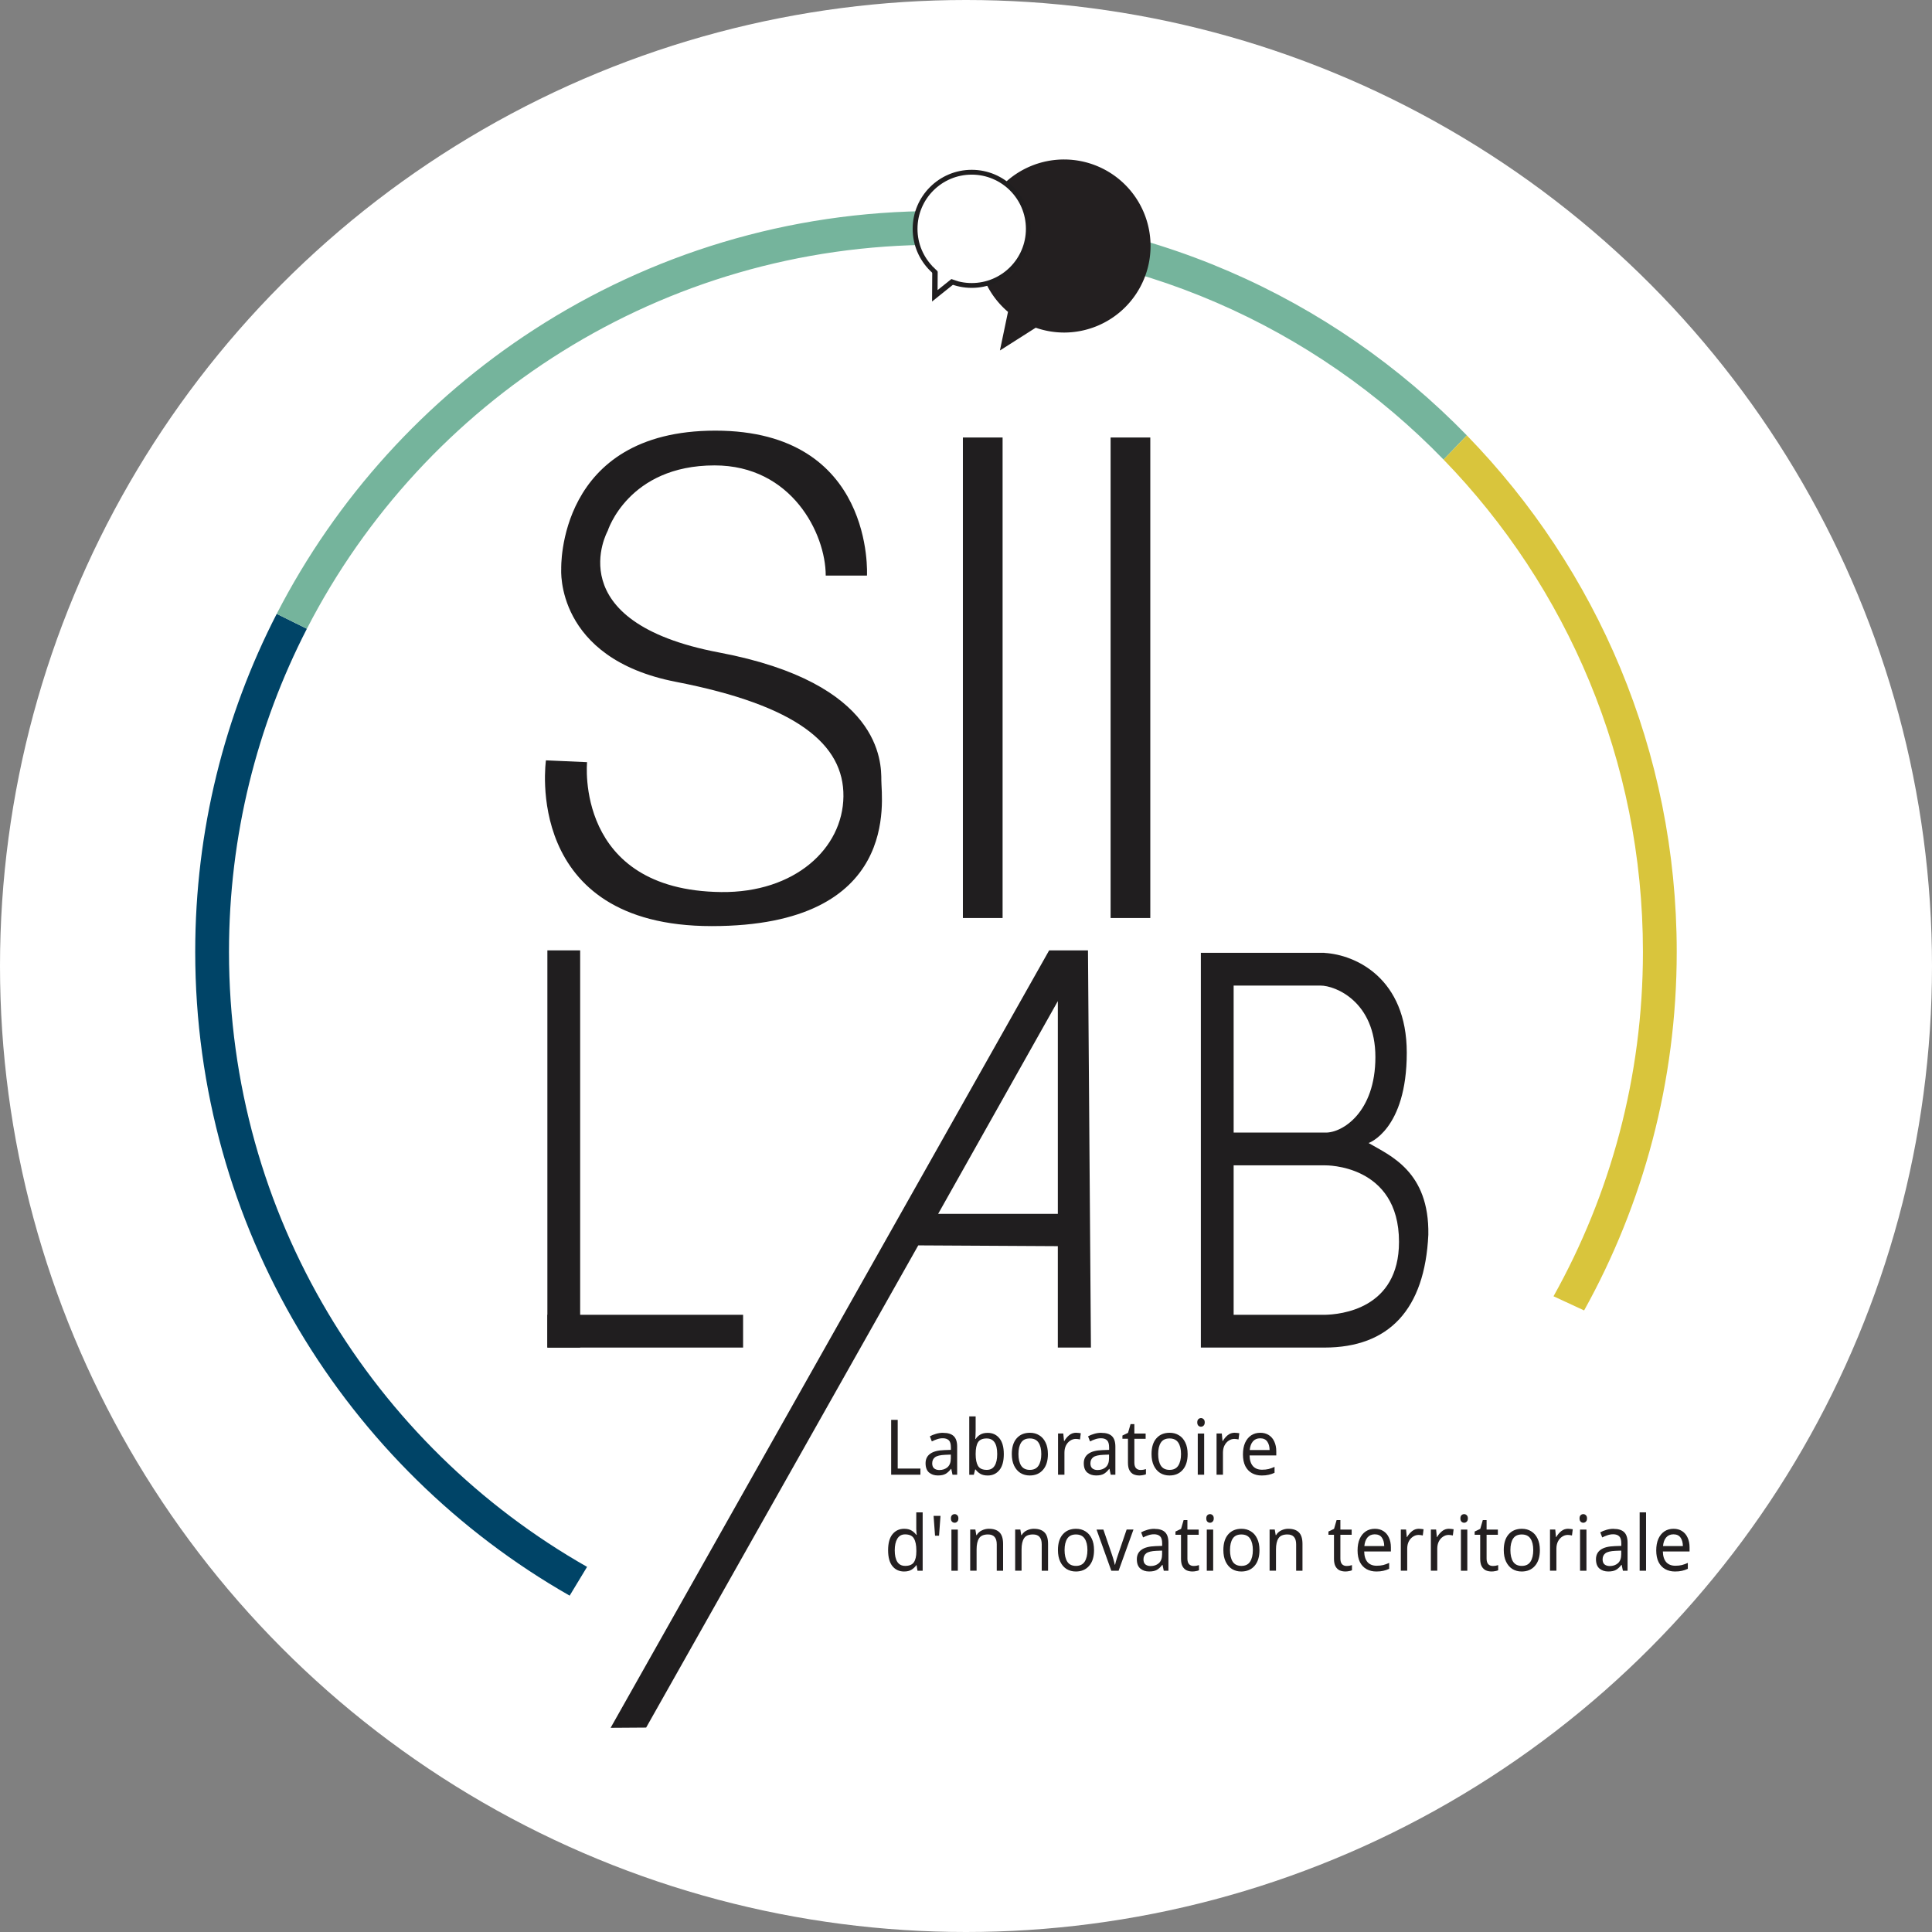 <?xml version="1.0" encoding="UTF-8" standalone="no"?>
<!-- Created with Inkscape (http://www.inkscape.org/) -->

<svg
   width="141.92mm"
   height="141.92mm"
   viewBox="0 0 141.92 141.92"
   version="1.1"
   id="svg5"
   xml:space="preserve"
   inkscape:version="1.2.2 (b0a8486541, 2022-12-01)"
   sodipodi:docname="siilab.svg"
   xmlns:inkscape="http://www.inkscape.org/namespaces/inkscape"
   xmlns:sodipodi="http://sodipodi.sourceforge.net/DTD/sodipodi-0.dtd"
   xmlns="http://www.w3.org/2000/svg"
   xmlns:svg="http://www.w3.org/2000/svg"><rect x="0" y="0" width="141.92" height="141.92" fill="#808080" stroke="none"/><sodipodi:namedview
     id="namedview7"
     pagecolor="#ffffff"
     bordercolor="#000000"
     borderopacity="0.25"
     inkscape:showpageshadow="2"
     inkscape:pageopacity="0.0"
     inkscape:pagecheckerboard="0"
     inkscape:deskcolor="#d1d1d1"
     inkscape:document-units="mm"
     showgrid="false"
     inkscape:zoom="1"
     inkscape:cx="336"
     inkscape:cy="334.5"
     inkscape:window-width="1452"
     inkscape:window-height="1233"
     inkscape:window-x="976"
     inkscape:window-y="65"
     inkscape:window-maximized="0"
     inkscape:current-layer="layer1" /><defs
     id="defs2" /><g
     inkscape:label="Layer 1"
     inkscape:groupmode="layer"
     id="layer1"
     transform="translate(-37.547,-29.919)"><circle
       style="font-variation-settings:normal;opacity:1;vector-effect:none;fill:#ffffff;fill-opacity:1;fill-rule:evenodd;stroke-width:0.3;stroke-linecap:butt;stroke-linejoin:miter;stroke-miterlimit:4;stroke-dasharray:none;stroke-dashoffset:0;stroke-opacity:1;-inkscape-stroke:none;stop-color:#000000;stop-opacity:1"
       id="path12483"
       r="70.96"
       cy="100.879"
       cx="108.507" /><path
       id="path331"
       style="color:#000000;opacity:1;fill:#004467;fill-opacity:1;fill-rule:evenodd;-inkscape-stroke:none"
       d="m 79.392,147.132 c 0.411,-0.683 0.845,-1.4 1.28,-2.115 -15.712,-8.926 -26.304,-25.808 -26.304,-45.181 0,-8.552 2.065,-16.618 5.722,-23.73 l -2.216,-1.096 c -3.827,7.445 -5.987,15.884 -5.987,24.826 0,20.251 11.081,37.927 27.506,47.296 z"
       sodipodi:nodetypes="ccsccsc" /><path
       id="path331-6"
       style="color:#000000;fill:#75b49c;fill-opacity:1;fill-rule:evenodd;-inkscape-stroke:none"
       d="m 106.302,45.422 c -10.881,0 -21.019,3.199 -29.524,8.706 -7.986,5.171 -14.532,12.377 -18.904,20.882 l 2.216,1.096 c 8.614,-16.752 26.068,-28.204 46.212,-28.204 14.636,0 27.849,6.047 37.286,15.778 0.522,-0.542 1.287,-1.343 1.71,-1.779 C 135.409,51.739 121.59,45.422 106.302,45.422 Z"
       sodipodi:nodetypes="ssccsccs" /><path
       d="m 145.297,61.901 c -0.423,0.435 -1.188,1.237 -1.71,1.779 9.066,9.348 14.646,22.096 14.646,36.156 0,9.19 -2.386,17.818 -6.569,25.304 l 2.248,1.041 c 4.332,-7.808 6.803,-16.789 6.803,-26.345 0,-14.749 -5.88,-28.131 -15.419,-37.935 z"
       style="color:#000000;fill:#d9c53c;fill-opacity:1;fill-rule:evenodd;-inkscape-stroke:none"
       id="path3589" /><rect
       style="opacity:1;fill:#201e1f;fill-opacity:1;stroke:none;stroke-width:2.97;stroke-dasharray:none;stroke-opacity:1"
       id="rect6059"
       width="2.916"
       height="35.297"
       x="108.279"
       y="62.057" /><rect
       style="fill:#201e1f;fill-opacity:1;stroke:none;stroke-width:2.97;stroke-dasharray:none;stroke-opacity:1"
       id="rect6059-5"
       width="2.916"
       height="35.297"
       x="119.129"
       y="62.057" /><rect
       style="fill:#201e1f;fill-opacity:1;stroke:none;stroke-width:2.454;stroke-dasharray:none;stroke-opacity:1"
       id="rect6059-5-6"
       width="2.408"
       height="29.177"
       x="77.756"
       y="99.731" /><path
       id="rect6059-5-6-9"
       style="fill:#201e1f;fill-opacity:1;stroke:none;stroke-width:2.446;stroke-dasharray:none;stroke-opacity:1"
       d="m 125.759,99.909 v 28.999 h 9.08 c 4.741,-7.7e-4 7.373,-2.8 7.63,-8.289 0.078,-4.663 -2.825,-5.817 -4.389,-6.736 0,0 2.805,-0.956 2.805,-6.636 0,-5.451 -3.734,-7.197 -6.046,-7.329 v -0.009 h -0.284 -8.796 z m 2.408,2.408 h 6.388 c 1.077,0 4.025,1.172 4.025,5.253 0,4.082 -2.453,5.581 -3.678,5.545 -6.734,0 -6.734,0 -6.734,0 z m 0,13.206 h 6.734 c 0,0 5.413,-0.101 5.413,5.621 0,4.93 -4.286,5.339 -5.475,5.358 v -0.003 h -0.31 -6.362 z"
       sodipodi:nodetypes="cccccsccccccscccccscccccc" /><rect
       style="fill:#201e1f;fill-opacity:1;stroke:none;stroke-width:1.723;stroke-dasharray:none;stroke-opacity:1"
       id="rect6059-5-6-2"
       width="2.408"
       height="14.377"
       x="126.5"
       y="-92.133"
       transform="rotate(90)" /><path
       style="opacity:1;fill:#201e1f;fill-opacity:1;stroke:none;stroke-width:2.5;stroke-dasharray:none;stroke-opacity:1"
       d="m 98.203,72.199 h 3.029 c 0,0 0.604,-10.646 -11.139,-10.646 -11.654,0 -11.32,10.159 -11.32,10.159 0,0 -0.475,6.566 8.424,8.293 8.899,1.727 12.35,4.595 12.306,8.42 -0.044,3.824 -3.577,7.086 -8.984,7.022 -10.783,-0.128 -9.848,-9.542 -9.848,-9.542 l -3.021,-0.133 c 0,0 -1.77,12.176 12.176,12.176 13.947,0 12.461,-9.33 12.461,-10.694 0,-1.364 1.3e-4,-7.151 -11.911,-9.403 -11.911,-2.252 -8.19,-8.933 -8.19,-8.933 0,0 1.505,-4.812 7.852,-4.812 5.659,0 8.164,5.008 8.164,8.092 z"
       id="path7300"
       sodipodi:nodetypes="ccscsssccssscsc" /><path
       style="opacity:1;fill:#201e1f;fill-opacity:1;stroke:none;stroke-width:2.5;stroke-dasharray:none;stroke-opacity:1"
       d="M 82.401,156.841 114.615,99.731 h 2.852 l 0.217,29.177 h -2.432 l 4.7e-4,-7.449 -10.253,-0.057 -19.988,35.421 z"
       id="path8115"
       sodipodi:nodetypes="ccccccccc" /><path
       style="opacity:1;fill:#ffffff;fill-opacity:1;stroke:none;stroke-width:2.53;stroke-dasharray:none;stroke-opacity:1"
       d="m 115.253,103.458 -8.791,15.627 h 8.791 z"
       id="path8171"
       sodipodi:nodetypes="cccc" /><path
       id="path8173"
       style="font-variation-settings:normal;opacity:1;vector-effect:none;fill:#231f20;fill-opacity:1;fill-rule:evenodd;stroke-width:0.358;stroke-linecap:butt;stroke-linejoin:miter;stroke-miterlimit:4;stroke-dasharray:none;stroke-dashoffset:0;stroke-opacity:1;-inkscape-stroke:none;stop-color:#000000;stop-opacity:1"
       d="m 115.708,41.634 a 6.356,6.356 0 0 0 -6.357,6.356 6.356,6.356 0 0 0 2.241,4.838 l -0.593,2.836 2.63,-1.672 a 6.356,6.356 0 0 0 2.079,0.355 6.356,6.356 0 0 0 6.356,-6.357 6.356,6.356 0 0 0 -6.356,-6.356 z" /><circle
       style="font-variation-settings:normal;opacity:1;vector-effect:none;fill:#ffffff;fill-opacity:1;fill-rule:evenodd;stroke:#201e1f;stroke-width:0.354;stroke-linecap:butt;stroke-linejoin:miter;stroke-miterlimit:4;stroke-dasharray:none;stroke-dashoffset:0;stroke-opacity:1;-inkscape-stroke:none;stop-color:#000000;stop-opacity:1"
       id="path11103"
       cx="108.926"
       cy="46.729"
       r="4.159" /><path
       style="opacity:1;fill:#ffffff;fill-opacity:1;stroke:#201e1f;stroke-width:0.4;stroke-dasharray:none;stroke-opacity:1"
       d="m 106.232,49.107 -0.015,2.541 2.524,-2.025 z"
       id="path11159" /><path
       style="opacity:1;fill:#ffffff;fill-opacity:1;stroke:none;stroke-width:0.4;stroke-dasharray:none;stroke-opacity:1"
       d="m 106.015,49.451 0.674,0.662 0.726,0.3 0.474,0.157 1.965,-0.859 -3.898,-1.41 z"
       id="path12079" /><g
       aria-label="Laboratoire
d'innovation territoriale"
       transform="scale(0.973,1.027)"
       id="text12135"
       style="font-size:5.494px;opacity:1;fill:#231f20;stroke-width:0.389"><path
         d="m 105.868,134.613 v -3.923 h 0.494 v 3.483 h 1.714 v 0.44 z"
         id="path12524" /><path
         d="m 109.796,131.619 q 0.538,0 0.797,0.236 0.258,0.236 0.258,0.753 v 2.005 h -0.352 l -0.093,-0.418 h -0.022 q -0.192,0.242 -0.407,0.357 -0.209,0.115 -0.582,0.115 -0.401,0 -0.665,-0.209 -0.264,-0.214 -0.264,-0.665 0,-0.44 0.346,-0.676 0.346,-0.242 1.066,-0.264 l 0.5,-0.017 v -0.176 q 0,-0.368 -0.159,-0.511 -0.159,-0.143 -0.451,-0.143 -0.231,0 -0.44,0.071 -0.209,0.066 -0.39,0.154 l -0.148,-0.363 q 0.192,-0.104 0.456,-0.176 0.264,-0.077 0.549,-0.077 z m 0.143,1.571 q -0.549,0.022 -0.764,0.176 -0.209,0.154 -0.209,0.434 0,0.247 0.148,0.363 0.154,0.115 0.39,0.115 0.374,0 0.621,-0.203 0.247,-0.209 0.247,-0.637 v -0.264 z"
         id="path12526" /><path
         d="m 112.246,131.454 q 0,0.187 -0.011,0.352 -0.005,0.159 -0.017,0.253 h 0.028 q 0.126,-0.187 0.346,-0.313 0.22,-0.126 0.566,-0.126 0.549,0 0.879,0.385 0.335,0.379 0.335,1.137 0,0.758 -0.335,1.143 -0.335,0.385 -0.879,0.385 -0.346,0 -0.566,-0.126 -0.22,-0.126 -0.346,-0.302 h -0.038 l -0.099,0.374 h -0.346 v -4.176 h 0.483 z m 0.83,0.566 q -0.467,0 -0.648,0.269 -0.181,0.269 -0.181,0.835 v 0.022 q 0,0.544 0.176,0.835 0.181,0.286 0.665,0.286 0.396,0 0.588,-0.291 0.198,-0.291 0.198,-0.841 0,-1.115 -0.797,-1.115 z"
         id="path12528" /><path
         d="m 117.702,133.135 q 0,0.731 -0.374,1.132 -0.368,0.401 -1,0.401 -0.39,0 -0.698,-0.176 -0.302,-0.181 -0.478,-0.522 -0.176,-0.346 -0.176,-0.835 0,-0.731 0.368,-1.126 0.368,-0.396 1,-0.396 0.401,0 0.703,0.181 0.308,0.176 0.478,0.516 0.176,0.335 0.176,0.824 z m -2.225,0 q 0,0.522 0.203,0.83 0.209,0.302 0.659,0.302 0.445,0 0.654,-0.302 0.209,-0.308 0.209,-0.83 0,-0.522 -0.209,-0.819 -0.209,-0.297 -0.659,-0.297 -0.451,0 -0.654,0.297 -0.203,0.297 -0.203,0.819 z"
         id="path12530" /><path
         d="m 119.839,131.613 q 0.082,0 0.176,0.011 0.099,0.005 0.17,0.022 l -0.06,0.445 q -0.071,-0.017 -0.159,-0.028 -0.082,-0.011 -0.159,-0.011 -0.225,0 -0.423,0.126 -0.198,0.121 -0.319,0.346 -0.115,0.22 -0.115,0.516 v 1.571 h -0.483 v -2.945 h 0.396 l 0.055,0.538 h 0.022 q 0.143,-0.242 0.368,-0.418 0.225,-0.176 0.533,-0.176 z"
         id="path12532" /><path
         d="m 121.74,131.619 q 0.538,0 0.797,0.236 0.258,0.236 0.258,0.753 v 2.005 h -0.352 l -0.093,-0.418 h -0.022 q -0.192,0.242 -0.407,0.357 -0.209,0.115 -0.582,0.115 -0.401,0 -0.665,-0.209 -0.264,-0.214 -0.264,-0.665 0,-0.44 0.346,-0.676 0.346,-0.242 1.066,-0.264 l 0.5,-0.017 v -0.176 q 0,-0.368 -0.159,-0.511 -0.159,-0.143 -0.451,-0.143 -0.231,0 -0.44,0.071 -0.209,0.066 -0.39,0.154 l -0.148,-0.363 q 0.192,-0.104 0.456,-0.176 0.264,-0.077 0.549,-0.077 z m 0.143,1.571 q -0.549,0.022 -0.764,0.176 -0.209,0.154 -0.209,0.434 0,0.247 0.148,0.363 0.154,0.115 0.39,0.115 0.374,0 0.621,-0.203 0.247,-0.209 0.247,-0.637 v -0.264 z"
         id="path12534" /><path
         d="m 124.691,134.273 q 0.11,0 0.225,-0.017 0.115,-0.022 0.187,-0.044 v 0.368 q -0.077,0.038 -0.22,0.06 -0.143,0.028 -0.275,0.028 -0.231,0 -0.429,-0.077 -0.192,-0.082 -0.313,-0.28 -0.121,-0.198 -0.121,-0.555 v -1.714 h -0.418 v -0.231 l 0.423,-0.192 0.192,-0.626 h 0.286 v 0.676 h 0.852 v 0.374 h -0.852 v 1.703 q 0,0.269 0.126,0.401 0.132,0.126 0.335,0.126 z"
         id="path12536" /><path
         d="m 128.251,133.135 q 0,0.731 -0.374,1.132 -0.368,0.401 -1,0.401 -0.39,0 -0.698,-0.176 -0.302,-0.181 -0.478,-0.522 -0.176,-0.346 -0.176,-0.835 0,-0.731 0.368,-1.126 0.368,-0.396 1,-0.396 0.401,0 0.703,0.181 0.308,0.176 0.478,0.516 0.176,0.335 0.176,0.824 z m -2.225,0 q 0,0.522 0.203,0.83 0.209,0.302 0.659,0.302 0.445,0 0.654,-0.302 0.209,-0.308 0.209,-0.83 0,-0.522 -0.209,-0.819 -0.209,-0.297 -0.659,-0.297 -0.451,0 -0.654,0.297 -0.203,0.297 -0.203,0.819 z"
         id="path12538" /><path
         d="m 129.262,130.564 q 0.11,0 0.192,0.077 0.088,0.071 0.088,0.231 0,0.154 -0.088,0.231 -0.082,0.077 -0.192,0.077 -0.121,0 -0.203,-0.077 -0.082,-0.077 -0.082,-0.231 0,-0.159 0.082,-0.231 0.082,-0.077 0.203,-0.077 z m 0.236,1.104 v 2.945 h -0.483 v -2.945 z"
         id="path12540" /><path
         d="m 131.806,131.613 q 0.082,0 0.176,0.011 0.099,0.005 0.17,0.022 l -0.06,0.445 q -0.071,-0.017 -0.159,-0.028 -0.082,-0.011 -0.159,-0.011 -0.225,0 -0.423,0.126 -0.198,0.121 -0.319,0.346 -0.115,0.22 -0.115,0.516 v 1.571 h -0.483 v -2.945 h 0.396 l 0.055,0.538 h 0.022 q 0.143,-0.242 0.368,-0.418 0.225,-0.176 0.533,-0.176 z"
         id="path12542" /><path
         d="m 133.729,131.613 q 0.379,0 0.648,0.165 0.275,0.165 0.418,0.467 0.148,0.297 0.148,0.698 v 0.291 h -2.016 q 0.011,0.5 0.253,0.764 0.247,0.258 0.687,0.258 0.28,0 0.494,-0.049 0.22,-0.055 0.451,-0.154 v 0.423 q -0.225,0.099 -0.445,0.143 -0.22,0.05 -0.522,0.05 -0.418,0 -0.742,-0.17 -0.319,-0.17 -0.5,-0.505 -0.176,-0.341 -0.176,-0.83 0,-0.483 0.159,-0.83 0.165,-0.346 0.456,-0.533 0.297,-0.187 0.687,-0.187 z m -0.005,0.396 q -0.346,0 -0.549,0.225 -0.198,0.22 -0.236,0.615 h 1.5 q -0.005,-0.374 -0.176,-0.604 -0.17,-0.236 -0.538,-0.236 z"
         id="path12544" /><path
         d="m 106.846,141.536 q -0.549,0 -0.879,-0.379 -0.33,-0.385 -0.33,-1.143 0,-0.758 0.33,-1.143 0.335,-0.39 0.885,-0.39 0.341,0 0.555,0.126 0.22,0.126 0.357,0.308 h 0.033 q -0.005,-0.071 -0.022,-0.209 -0.011,-0.143 -0.011,-0.225 v -1.176 h 0.483 v 4.176 h -0.39 l -0.071,-0.396 h -0.022 q -0.132,0.187 -0.352,0.319 -0.22,0.132 -0.566,0.132 z m 0.077,-0.401 q 0.467,0 0.654,-0.253 0.192,-0.258 0.192,-0.775 v -0.088 q 0,-0.549 -0.181,-0.841 -0.181,-0.297 -0.67,-0.297 -0.39,0 -0.588,0.313 -0.192,0.308 -0.192,0.83 0,0.527 0.192,0.819 0.198,0.291 0.593,0.291 z"
         id="path12546" /><path
         d="m 109.593,137.558 -0.11,1.418 h -0.302 l -0.11,-1.418 z"
         id="path12548" /><path
         d="m 110.664,137.432 q 0.11,0 0.192,0.077 0.088,0.071 0.088,0.231 0,0.154 -0.088,0.231 -0.082,0.077 -0.192,0.077 -0.121,0 -0.203,-0.077 -0.082,-0.077 -0.082,-0.231 0,-0.159 0.082,-0.231 0.082,-0.077 0.203,-0.077 z m 0.236,1.104 v 2.945 h -0.483 v -2.945 z"
         id="path12550" /><path
         d="m 113.252,138.481 q 0.527,0 0.797,0.258 0.269,0.253 0.269,0.824 v 1.917 h -0.478 v -1.885 q 0,-0.709 -0.659,-0.709 -0.489,0 -0.676,0.275 -0.187,0.275 -0.187,0.791 v 1.527 h -0.483 v -2.945 h 0.39 l 0.071,0.401 h 0.028 q 0.143,-0.231 0.396,-0.341 0.253,-0.115 0.533,-0.115 z"
         id="path12552" /><path
         d="m 116.647,138.481 q 0.527,0 0.797,0.258 0.269,0.253 0.269,0.824 v 1.917 h -0.478 v -1.885 q 0,-0.709 -0.659,-0.709 -0.489,0 -0.676,0.275 -0.187,0.275 -0.187,0.791 v 1.527 h -0.483 v -2.945 h 0.39 l 0.071,0.401 h 0.028 q 0.143,-0.231 0.396,-0.341 0.253,-0.115 0.533,-0.115 z"
         id="path12554" /><path
         d="m 121.185,140.003 q 0,0.731 -0.374,1.132 -0.368,0.401 -1,0.401 -0.39,0 -0.698,-0.176 -0.302,-0.181 -0.478,-0.522 -0.176,-0.346 -0.176,-0.835 0,-0.731 0.368,-1.126 0.368,-0.396 1,-0.396 0.401,0 0.703,0.181 0.308,0.176 0.478,0.516 0.176,0.335 0.176,0.824 z m -2.225,0 q 0,0.522 0.203,0.83 0.209,0.302 0.659,0.302 0.445,0 0.654,-0.302 0.209,-0.308 0.209,-0.83 0,-0.522 -0.209,-0.819 -0.209,-0.297 -0.659,-0.297 -0.451,0 -0.654,0.297 -0.203,0.297 -0.203,0.819 z"
         id="path12556" /><path
         d="m 122.488,141.481 -1.115,-2.945 h 0.516 l 0.626,1.736 q 0.044,0.121 0.093,0.269 0.05,0.148 0.088,0.286 0.038,0.132 0.055,0.225 h 0.022 q 0.022,-0.093 0.06,-0.231 0.044,-0.137 0.093,-0.286 0.055,-0.148 0.093,-0.264 l 0.626,-1.736 h 0.516 l -1.121,2.945 z"
         id="path12558" /><path
         d="m 125.746,138.487 q 0.538,0 0.797,0.236 0.258,0.236 0.258,0.753 v 2.005 h -0.352 l -0.093,-0.418 h -0.022 q -0.192,0.242 -0.407,0.357 -0.209,0.115 -0.582,0.115 -0.401,0 -0.665,-0.209 -0.264,-0.214 -0.264,-0.665 0,-0.44 0.346,-0.676 0.346,-0.242 1.066,-0.264 l 0.5,-0.017 v -0.176 q 0,-0.368 -0.159,-0.511 -0.159,-0.143 -0.451,-0.143 -0.231,0 -0.44,0.071 -0.209,0.066 -0.39,0.154 l -0.148,-0.363 q 0.192,-0.104 0.456,-0.176 0.264,-0.077 0.549,-0.077 z m 0.143,1.571 q -0.549,0.022 -0.764,0.176 -0.209,0.154 -0.209,0.434 0,0.247 0.148,0.363 0.154,0.115 0.39,0.115 0.374,0 0.621,-0.203 0.247,-0.209 0.247,-0.637 v -0.264 z"
         id="path12560" /><path
         d="m 128.696,141.14 q 0.11,0 0.225,-0.017 0.115,-0.022 0.187,-0.044 v 0.368 q -0.077,0.038 -0.22,0.06 -0.143,0.028 -0.275,0.028 -0.231,0 -0.429,-0.077 -0.192,-0.082 -0.313,-0.28 -0.121,-0.198 -0.121,-0.555 v -1.714 h -0.418 v -0.231 l 0.423,-0.192 0.192,-0.626 h 0.286 v 0.676 h 0.852 v 0.374 h -0.852 v 1.703 q 0,0.269 0.126,0.401 0.132,0.126 0.335,0.126 z"
         id="path12562" /><path
         d="m 129.943,137.432 q 0.11,0 0.192,0.077 0.088,0.071 0.088,0.231 0,0.154 -0.088,0.231 -0.082,0.077 -0.192,0.077 -0.121,0 -0.203,-0.077 -0.082,-0.077 -0.082,-0.231 0,-0.159 0.082,-0.231 0.082,-0.077 0.203,-0.077 z m 0.236,1.104 v 2.945 h -0.483 v -2.945 z"
         id="path12564" /><path
         d="m 133.674,140.003 q 0,0.731 -0.374,1.132 -0.368,0.401 -1,0.401 -0.39,0 -0.698,-0.176 -0.302,-0.181 -0.478,-0.522 -0.176,-0.346 -0.176,-0.835 0,-0.731 0.368,-1.126 0.368,-0.396 1,-0.396 0.401,0 0.703,0.181 0.308,0.176 0.478,0.516 0.176,0.335 0.176,0.824 z m -2.225,0 q 0,0.522 0.203,0.83 0.209,0.302 0.659,0.302 0.445,0 0.654,-0.302 0.209,-0.308 0.209,-0.83 0,-0.522 -0.209,-0.819 -0.209,-0.297 -0.659,-0.297 -0.451,0 -0.654,0.297 -0.203,0.297 -0.203,0.819 z"
         id="path12566" /><path
         d="m 135.855,138.481 q 0.527,0 0.797,0.258 0.269,0.253 0.269,0.824 v 1.917 h -0.478 v -1.885 q 0,-0.709 -0.659,-0.709 -0.489,0 -0.676,0.275 -0.187,0.275 -0.187,0.791 v 1.527 h -0.483 v -2.945 h 0.39 l 0.071,0.401 h 0.028 q 0.143,-0.231 0.396,-0.341 0.253,-0.115 0.533,-0.115 z"
         id="path12568" /><path
         d="m 140.245,141.14 q 0.11,0 0.225,-0.017 0.115,-0.022 0.187,-0.044 v 0.368 q -0.077,0.038 -0.22,0.06 -0.143,0.028 -0.275,0.028 -0.231,0 -0.429,-0.077 -0.192,-0.082 -0.313,-0.28 -0.121,-0.198 -0.121,-0.555 v -1.714 h -0.418 v -0.231 l 0.423,-0.192 0.192,-0.626 h 0.286 v 0.676 h 0.852 v 0.374 h -0.852 v 1.703 q 0,0.269 0.126,0.401 0.132,0.126 0.335,0.126 z"
         id="path12570" /><path
         d="m 142.382,138.481 q 0.379,0 0.648,0.165 0.275,0.165 0.418,0.467 0.148,0.297 0.148,0.698 v 0.291 h -2.016 q 0.011,0.5 0.253,0.764 0.247,0.258 0.687,0.258 0.28,0 0.494,-0.049 0.22,-0.055 0.451,-0.154 v 0.423 q -0.225,0.099 -0.445,0.143 -0.22,0.049 -0.522,0.049 -0.418,0 -0.742,-0.17 -0.319,-0.17 -0.5,-0.505 -0.176,-0.341 -0.176,-0.83 0,-0.483 0.159,-0.83 0.165,-0.346 0.456,-0.533 0.297,-0.187 0.687,-0.187 z m -0.005,0.396 q -0.346,0 -0.549,0.225 -0.198,0.22 -0.236,0.615 h 1.5 q -0.005,-0.374 -0.176,-0.604 -0.17,-0.236 -0.538,-0.236 z"
         id="path12572" /><path
         d="m 145.717,138.481 q 0.082,0 0.176,0.011 0.099,0.005 0.17,0.022 l -0.06,0.445 q -0.071,-0.017 -0.159,-0.028 -0.082,-0.011 -0.159,-0.011 -0.225,0 -0.423,0.126 -0.198,0.121 -0.319,0.346 -0.115,0.22 -0.115,0.516 v 1.571 h -0.483 v -2.945 h 0.396 l 0.055,0.538 h 0.022 q 0.143,-0.242 0.368,-0.418 0.225,-0.176 0.533,-0.176 z"
         id="path12574" /><path
         d="m 147.986,138.481 q 0.082,0 0.176,0.011 0.099,0.005 0.17,0.022 l -0.06,0.445 q -0.071,-0.017 -0.159,-0.028 -0.082,-0.011 -0.159,-0.011 -0.225,0 -0.423,0.126 -0.198,0.121 -0.319,0.346 -0.115,0.22 -0.115,0.516 v 1.571 h -0.483 v -2.945 h 0.396 l 0.055,0.538 h 0.022 q 0.143,-0.242 0.368,-0.418 0.225,-0.176 0.533,-0.176 z"
         id="path12576" /><path
         d="m 149.129,137.432 q 0.11,0 0.192,0.077 0.088,0.071 0.088,0.231 0,0.154 -0.088,0.231 -0.082,0.077 -0.192,0.077 -0.121,0 -0.203,-0.077 -0.082,-0.077 -0.082,-0.231 0,-0.159 0.082,-0.231 0.082,-0.077 0.203,-0.077 z m 0.236,1.104 v 2.945 h -0.483 v -2.945 z"
         id="path12578" /><path
         d="m 151.283,141.14 q 0.11,0 0.225,-0.017 0.115,-0.022 0.187,-0.044 v 0.368 q -0.077,0.038 -0.22,0.06 -0.143,0.028 -0.275,0.028 -0.231,0 -0.429,-0.077 -0.192,-0.082 -0.313,-0.28 -0.121,-0.198 -0.121,-0.555 v -1.714 h -0.418 v -0.231 l 0.423,-0.192 0.192,-0.626 h 0.286 v 0.676 h 0.852 v 0.374 h -0.852 v 1.703 q 0,0.269 0.126,0.401 0.132,0.126 0.335,0.126 z"
         id="path12580" /><path
         d="m 154.843,140.003 q 0,0.731 -0.374,1.132 -0.368,0.401 -1,0.401 -0.39,0 -0.698,-0.176 -0.302,-0.181 -0.478,-0.522 -0.176,-0.346 -0.176,-0.835 0,-0.731 0.368,-1.126 0.368,-0.396 1,-0.396 0.401,0 0.703,0.181 0.308,0.176 0.478,0.516 0.176,0.335 0.176,0.824 z m -2.225,0 q 0,0.522 0.203,0.83 0.209,0.302 0.659,0.302 0.445,0 0.654,-0.302 0.209,-0.308 0.209,-0.83 0,-0.522 -0.209,-0.819 -0.209,-0.297 -0.659,-0.297 -0.451,0 -0.654,0.297 -0.203,0.297 -0.203,0.819 z"
         id="path12582" /><path
         d="m 156.98,138.481 q 0.082,0 0.176,0.011 0.099,0.005 0.17,0.022 l -0.06,0.445 q -0.071,-0.017 -0.159,-0.028 -0.082,-0.011 -0.159,-0.011 -0.225,0 -0.423,0.126 -0.198,0.121 -0.319,0.346 -0.115,0.22 -0.115,0.516 v 1.571 h -0.483 v -2.945 h 0.396 l 0.055,0.538 h 0.022 q 0.143,-0.242 0.368,-0.418 0.225,-0.176 0.533,-0.176 z"
         id="path12584" /><path
         d="m 158.123,137.432 q 0.11,0 0.192,0.077 0.088,0.071 0.088,0.231 0,0.154 -0.088,0.231 -0.082,0.077 -0.192,0.077 -0.121,0 -0.203,-0.077 -0.082,-0.077 -0.082,-0.231 0,-0.159 0.082,-0.231 0.082,-0.077 0.203,-0.077 z m 0.236,1.104 v 2.945 h -0.483 v -2.945 z"
         id="path12586" /><path
         d="m 160.409,138.487 q 0.538,0 0.797,0.236 0.258,0.236 0.258,0.753 v 2.005 h -0.352 l -0.093,-0.418 h -0.022 q -0.192,0.242 -0.407,0.357 -0.209,0.115 -0.582,0.115 -0.401,0 -0.665,-0.209 -0.264,-0.214 -0.264,-0.665 0,-0.44 0.346,-0.676 0.346,-0.242 1.066,-0.264 l 0.5,-0.017 v -0.176 q 0,-0.368 -0.159,-0.511 -0.159,-0.143 -0.451,-0.143 -0.231,0 -0.44,0.071 -0.209,0.066 -0.39,0.154 l -0.148,-0.363 q 0.192,-0.104 0.456,-0.176 0.264,-0.077 0.549,-0.077 z m 0.143,1.571 q -0.549,0.022 -0.764,0.176 -0.209,0.154 -0.209,0.434 0,0.247 0.148,0.363 0.154,0.115 0.39,0.115 0.374,0 0.621,-0.203 0.247,-0.209 0.247,-0.637 v -0.264 z"
         id="path12588" /><path
         d="m 162.859,141.481 h -0.483 v -4.176 h 0.483 z"
         id="path12590" /><path
         d="m 164.93,138.481 q 0.379,0 0.648,0.165 0.275,0.165 0.418,0.467 0.148,0.297 0.148,0.698 v 0.291 h -2.016 q 0.011,0.5 0.253,0.764 0.247,0.258 0.687,0.258 0.28,0 0.494,-0.049 0.22,-0.055 0.451,-0.154 v 0.423 q -0.225,0.099 -0.445,0.143 -0.22,0.049 -0.522,0.049 -0.418,0 -0.742,-0.17 -0.319,-0.17 -0.5,-0.505 -0.176,-0.341 -0.176,-0.83 0,-0.483 0.159,-0.83 0.165,-0.346 0.456,-0.533 0.297,-0.187 0.687,-0.187 z m -0.005,0.396 q -0.346,0 -0.549,0.225 -0.198,0.22 -0.236,0.615 h 1.5 q -0.006,-0.374 -0.176,-0.604 -0.17,-0.236 -0.538,-0.236 z"
         id="path12592" /></g></g></svg>

